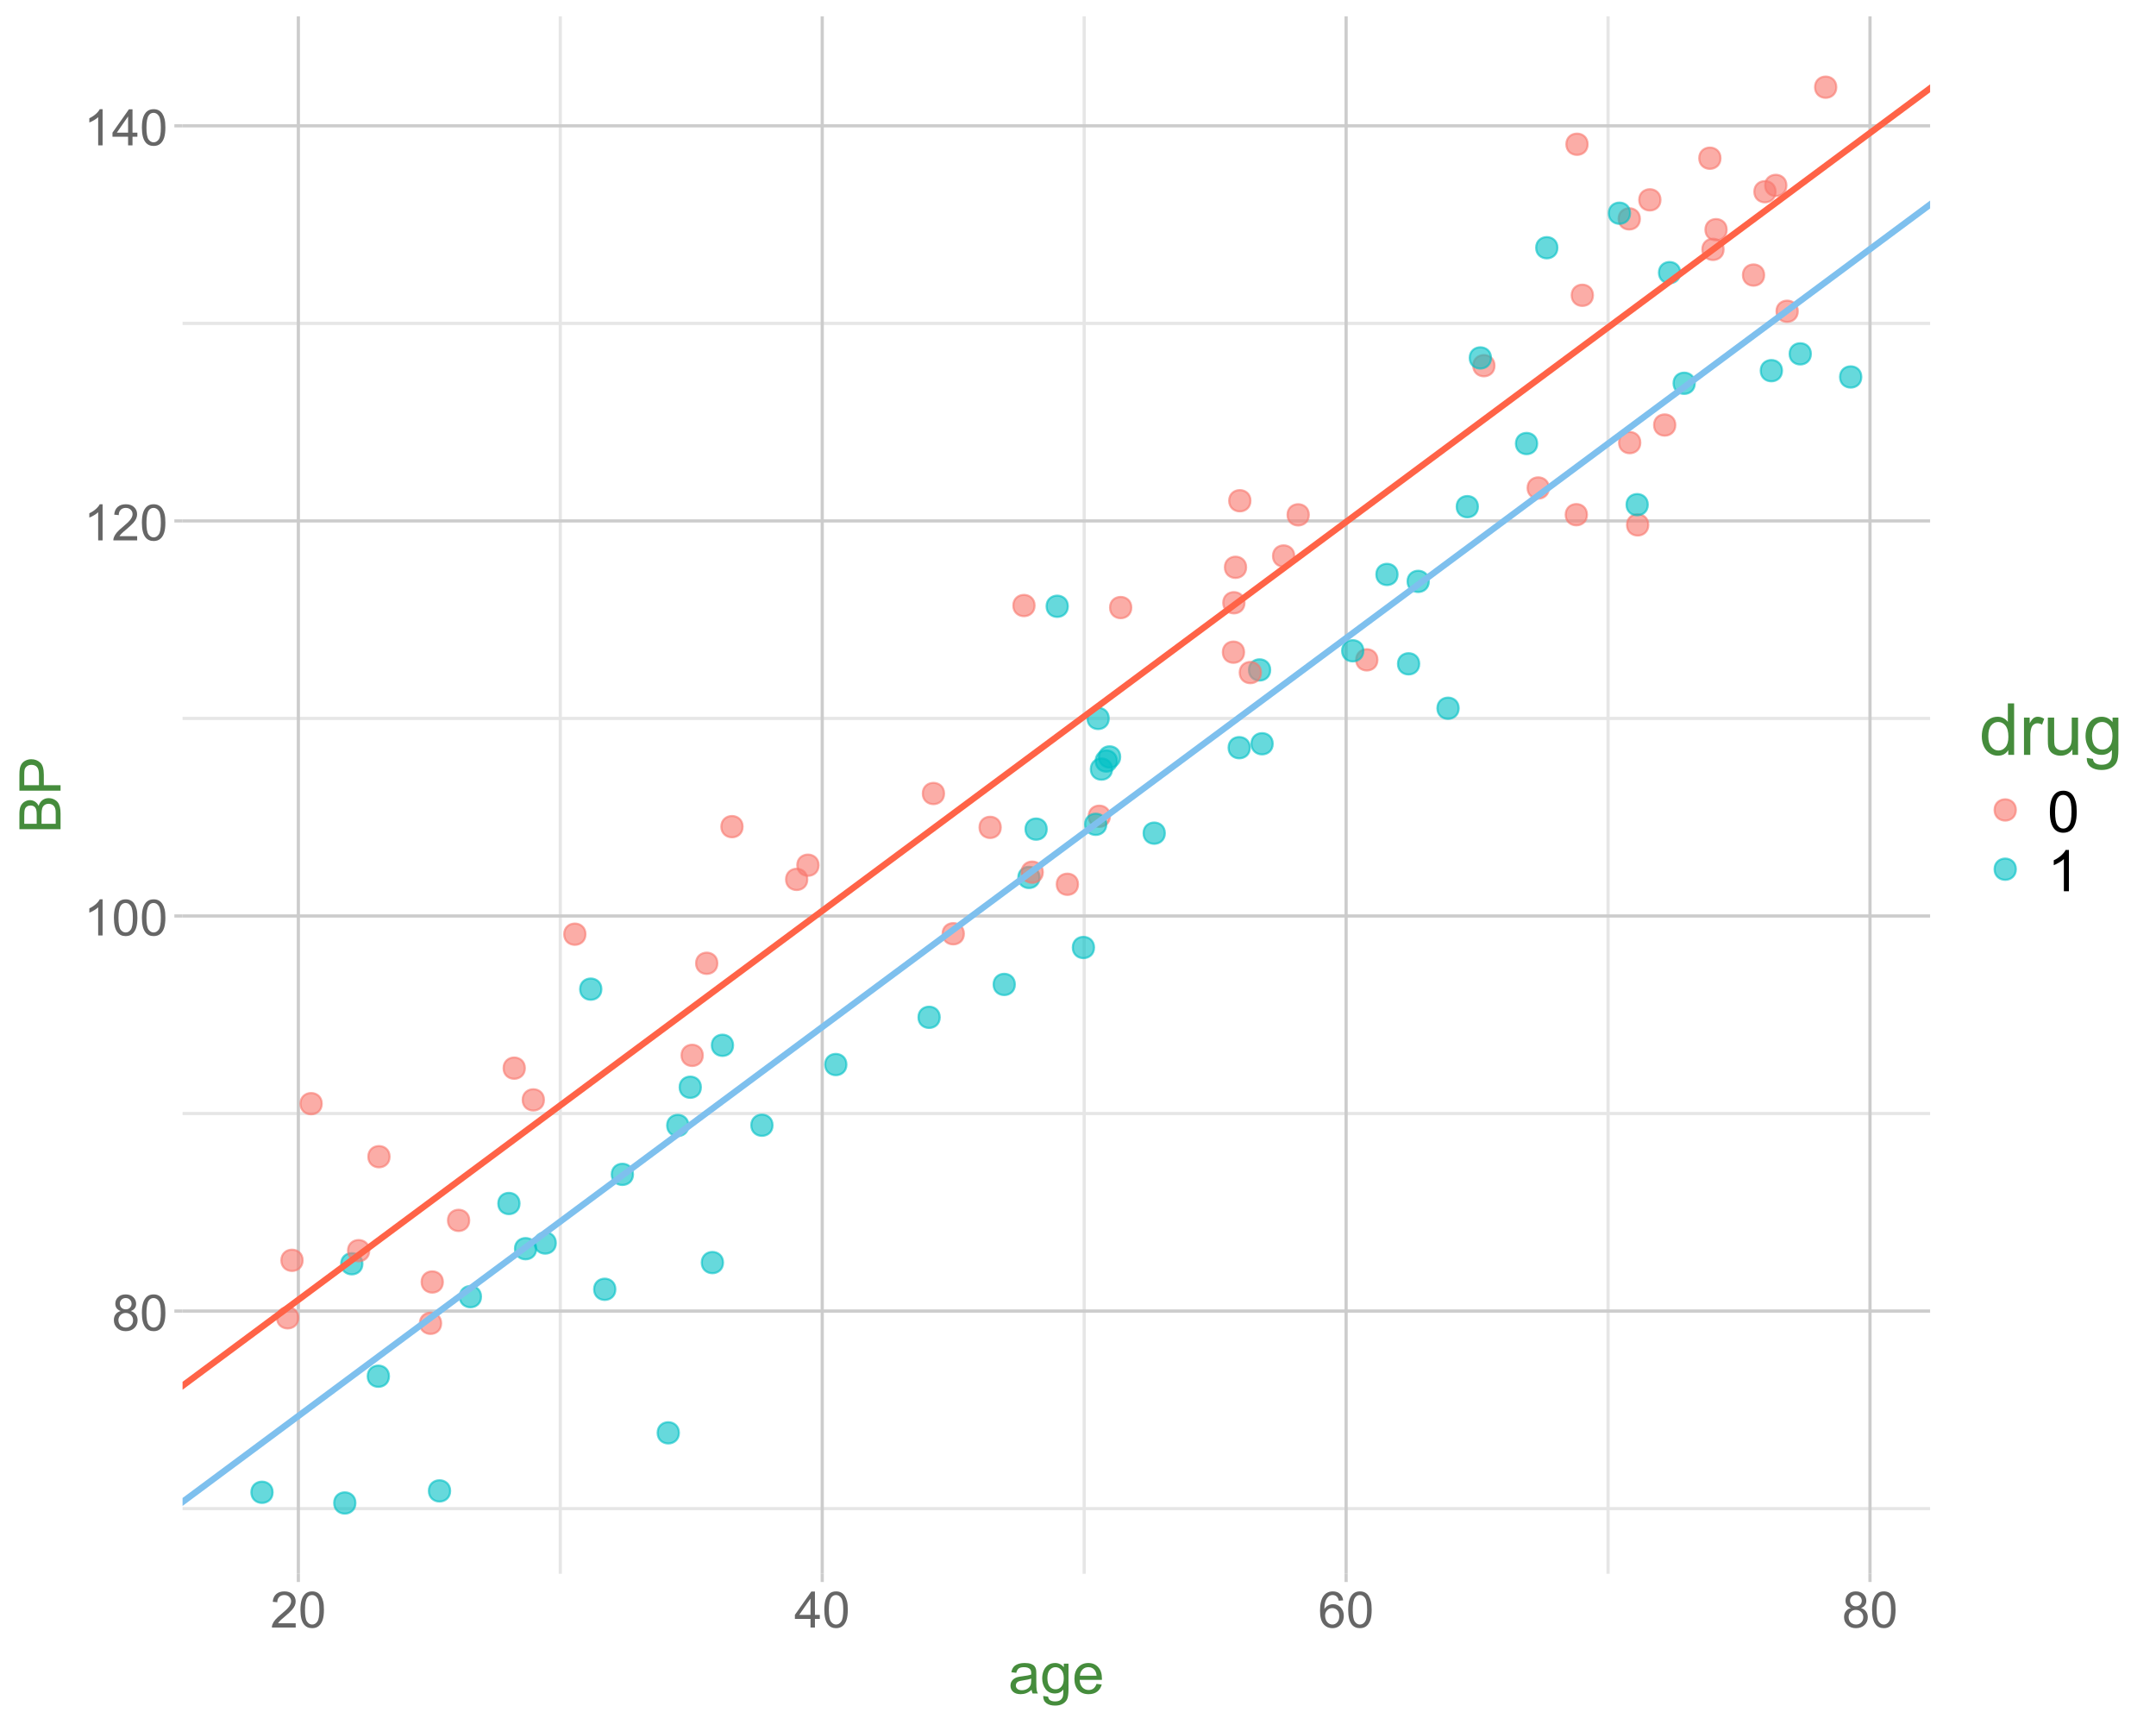 <?xml version="1.0" encoding="UTF-8"?>
<svg xmlns="http://www.w3.org/2000/svg" xmlns:xlink="http://www.w3.org/1999/xlink" width="720" height="576" viewBox="0 0 720 576">
<defs>
<g>
<g id="glyph-0-0">
<path d="M 2.969 -6.52 C 2.355 -6.746 1.902 -7.066 1.609 -7.48 C 1.312 -7.898 1.164 -8.395 1.164 -8.973 C 1.164 -9.848 1.48 -10.586 2.109 -11.18 C 2.738 -11.777 3.574 -12.074 4.617 -12.074 C 5.668 -12.074 6.512 -11.77 7.152 -11.16 C 7.793 -10.551 8.113 -9.809 8.113 -8.934 C 8.113 -8.375 7.965 -7.891 7.676 -7.477 C 7.383 -7.062 6.938 -6.746 6.34 -6.52 C 7.078 -6.281 7.641 -5.891 8.027 -5.355 C 8.414 -4.82 8.605 -4.18 8.605 -3.438 C 8.605 -2.41 8.242 -1.543 7.516 -0.844 C 6.785 -0.145 5.828 0.203 4.645 0.203 C 3.457 0.203 2.5 -0.145 1.773 -0.848 C 1.043 -1.551 0.68 -2.43 0.68 -3.477 C 0.68 -4.262 0.879 -4.914 1.277 -5.441 C 1.672 -5.969 2.238 -6.328 2.969 -6.52 M 2.676 -9.023 C 2.676 -8.453 2.855 -7.988 3.223 -7.629 C 3.59 -7.27 4.066 -7.086 4.652 -7.086 C 5.219 -7.086 5.688 -7.266 6.051 -7.625 C 6.414 -7.984 6.594 -8.422 6.594 -8.941 C 6.594 -9.484 6.406 -9.938 6.035 -10.309 C 5.66 -10.676 5.191 -10.859 4.633 -10.859 C 4.07 -10.859 3.605 -10.68 3.23 -10.32 C 2.859 -9.957 2.676 -9.527 2.676 -9.023 M 2.199 -3.469 C 2.199 -3.047 2.297 -2.641 2.496 -2.246 C 2.699 -1.855 2.992 -1.551 3.387 -1.332 C 3.781 -1.117 4.207 -1.008 4.66 -1.008 C 5.363 -1.008 5.945 -1.234 6.406 -1.691 C 6.867 -2.145 7.094 -2.719 7.094 -3.422 C 7.094 -4.133 6.859 -4.719 6.387 -5.184 C 5.914 -5.648 5.32 -5.883 4.609 -5.883 C 3.914 -5.883 3.34 -5.652 2.883 -5.191 C 2.426 -4.734 2.199 -4.16 2.199 -3.469 Z M 2.199 -3.469 "/>
</g>
<g id="glyph-0-1">
<path d="M 0.695 -5.93 C 0.695 -7.352 0.844 -8.496 1.137 -9.363 C 1.43 -10.23 1.863 -10.898 2.441 -11.371 C 3.016 -11.84 3.742 -12.074 4.617 -12.074 C 5.262 -12.074 5.828 -11.945 6.316 -11.684 C 6.805 -11.426 7.203 -11.051 7.523 -10.562 C 7.84 -10.07 8.09 -9.477 8.27 -8.773 C 8.449 -8.07 8.539 -7.121 8.539 -5.93 C 8.539 -4.52 8.395 -3.383 8.105 -2.516 C 7.816 -1.648 7.383 -0.977 6.805 -0.504 C 6.227 -0.031 5.5 0.203 4.617 0.203 C 3.457 0.203 2.547 -0.211 1.887 -1.043 C 1.094 -2.043 0.695 -3.672 0.695 -5.93 M 2.215 -5.93 C 2.215 -3.957 2.445 -2.645 2.906 -1.988 C 3.371 -1.336 3.941 -1.008 4.617 -1.008 C 5.297 -1.008 5.867 -1.336 6.328 -1.992 C 6.789 -2.648 7.023 -3.961 7.023 -5.93 C 7.023 -7.91 6.789 -9.227 6.328 -9.875 C 5.867 -10.527 5.289 -10.852 4.602 -10.852 C 3.922 -10.852 3.383 -10.566 2.977 -9.992 C 2.469 -9.258 2.215 -7.906 2.215 -5.93 Z M 2.215 -5.93 "/>
</g>
<g id="glyph-0-2">
<path d="M 6.258 0 L 4.781 0 L 4.781 -9.41 C 4.426 -9.07 3.961 -8.73 3.383 -8.391 C 2.809 -8.051 2.289 -7.797 1.828 -7.629 L 1.828 -9.055 C 2.656 -9.445 3.375 -9.914 3.996 -10.469 C 4.613 -11.02 5.051 -11.555 5.309 -12.074 L 6.258 -12.074 Z M 6.258 0 "/>
</g>
<g id="glyph-0-3">
<path d="M 8.457 -1.418 L 8.457 0 L 0.508 0 C 0.496 -0.355 0.555 -0.695 0.68 -1.023 C 0.883 -1.566 1.207 -2.102 1.652 -2.625 C 2.098 -3.148 2.742 -3.758 3.586 -4.445 C 4.891 -5.52 5.773 -6.367 6.234 -6.992 C 6.695 -7.621 6.922 -8.211 6.922 -8.77 C 6.922 -9.355 6.715 -9.848 6.297 -10.25 C 5.879 -10.652 5.332 -10.852 4.66 -10.852 C 3.949 -10.852 3.379 -10.641 2.953 -10.211 C 2.527 -9.785 2.309 -9.195 2.305 -8.441 L 0.789 -8.598 C 0.891 -9.73 1.281 -10.59 1.961 -11.184 C 2.637 -11.777 3.551 -12.074 4.691 -12.074 C 5.848 -12.074 6.758 -11.754 7.434 -11.113 C 8.105 -10.477 8.441 -9.684 8.441 -8.734 C 8.441 -8.254 8.344 -7.781 8.145 -7.316 C 7.949 -6.852 7.621 -6.363 7.164 -5.848 C 6.707 -5.336 5.949 -4.629 4.891 -3.73 C 4.004 -2.988 3.434 -2.484 3.184 -2.219 C 2.93 -1.953 2.723 -1.688 2.559 -1.418 Z M 8.457 -1.418 "/>
</g>
<g id="glyph-0-4">
<path d="M 5.43 0 L 5.43 -2.879 L 0.215 -2.879 L 0.215 -4.234 L 5.699 -12.027 L 6.906 -12.027 L 6.906 -4.234 L 8.531 -4.234 L 8.531 -2.879 L 6.906 -2.879 L 6.906 0 L 5.43 0 M 5.43 -4.234 L 5.43 -9.656 L 1.664 -4.234 Z M 5.43 -4.234 "/>
</g>
<g id="glyph-0-5">
<path d="M 8.359 -9.082 L 6.891 -8.965 C 6.758 -9.547 6.574 -9.965 6.332 -10.23 C 5.934 -10.648 5.441 -10.859 4.855 -10.859 C 4.387 -10.859 3.973 -10.73 3.617 -10.469 C 3.152 -10.129 2.785 -9.633 2.52 -8.98 C 2.25 -8.332 2.109 -7.406 2.102 -6.203 C 2.457 -6.742 2.891 -7.145 3.402 -7.406 C 3.918 -7.668 4.457 -7.801 5.02 -7.801 C 6.004 -7.801 6.844 -7.438 7.535 -6.715 C 8.227 -5.988 8.57 -5.055 8.57 -3.906 C 8.57 -3.148 8.41 -2.449 8.086 -1.801 C 7.758 -1.152 7.312 -0.656 6.742 -0.312 C 6.176 0.031 5.527 0.203 4.809 0.203 C 3.578 0.203 2.574 -0.246 1.797 -1.152 C 1.02 -2.059 0.633 -3.551 0.633 -5.629 C 0.633 -7.953 1.062 -9.641 1.918 -10.695 C 2.668 -11.617 3.676 -12.074 4.945 -12.074 C 5.891 -12.074 6.668 -11.809 7.273 -11.277 C 7.875 -10.75 8.238 -10.016 8.359 -9.082 M 2.328 -3.895 C 2.328 -3.387 2.438 -2.902 2.652 -2.438 C 2.871 -1.973 3.172 -1.617 3.559 -1.375 C 3.949 -1.129 4.355 -1.008 4.781 -1.008 C 5.406 -1.008 5.941 -1.262 6.391 -1.762 C 6.84 -2.266 7.062 -2.949 7.062 -3.812 C 7.062 -4.645 6.84 -5.301 6.398 -5.777 C 5.957 -6.258 5.398 -6.496 4.727 -6.496 C 4.059 -6.496 3.492 -6.258 3.027 -5.777 C 2.562 -5.301 2.328 -4.672 2.328 -3.895 Z M 2.328 -3.895 "/>
</g>
<g id="glyph-1-0">
<path d="M 7.762 -1.227 C 7.137 -0.695 6.535 -0.32 5.957 -0.102 C 5.379 0.117 4.758 0.227 4.098 0.227 C 3.004 0.227 2.164 -0.043 1.574 -0.578 C 0.988 -1.109 0.695 -1.793 0.695 -2.625 C 0.695 -3.113 0.805 -3.559 1.027 -3.961 C 1.25 -4.363 1.539 -4.688 1.898 -4.93 C 2.258 -5.176 2.664 -5.359 3.113 -5.484 C 3.445 -5.57 3.945 -5.656 4.613 -5.738 C 5.977 -5.898 6.977 -6.094 7.621 -6.32 C 7.629 -6.551 7.633 -6.695 7.633 -6.758 C 7.633 -7.445 7.473 -7.93 7.152 -8.211 C 6.723 -8.594 6.082 -8.785 5.23 -8.785 C 4.438 -8.785 3.852 -8.645 3.473 -8.367 C 3.094 -8.09 2.816 -7.598 2.633 -6.891 L 0.984 -7.117 C 1.133 -7.82 1.383 -8.391 1.727 -8.828 C 2.07 -9.262 2.566 -9.594 3.215 -9.828 C 3.867 -10.062 4.617 -10.18 5.477 -10.18 C 6.324 -10.18 7.016 -10.082 7.547 -9.883 C 8.078 -9.68 8.469 -9.43 8.719 -9.125 C 8.969 -8.824 9.145 -8.441 9.242 -7.977 C 9.301 -7.691 9.328 -7.172 9.328 -6.422 L 9.328 -4.172 C 9.328 -2.602 9.363 -1.609 9.438 -1.195 C 9.508 -0.781 9.648 -0.383 9.863 0 L 8.102 0 C 7.926 -0.352 7.812 -0.758 7.762 -1.227 M 7.621 -4.996 C 7.008 -4.746 6.09 -4.535 4.867 -4.359 C 4.172 -4.258 3.68 -4.148 3.395 -4.023 C 3.105 -3.898 2.883 -3.715 2.727 -3.473 C 2.57 -3.234 2.492 -2.965 2.492 -2.672 C 2.492 -2.223 2.664 -1.848 3.004 -1.547 C 3.344 -1.246 3.844 -1.098 4.5 -1.098 C 5.148 -1.098 5.727 -1.238 6.234 -1.523 C 6.742 -1.809 7.113 -2.195 7.352 -2.691 C 7.531 -3.07 7.621 -3.633 7.621 -4.379 Z M 7.621 -4.996 "/>
</g>
<g id="glyph-1-1">
<path d="M 0.957 0.824 L 2.598 1.07 C 2.664 1.574 2.855 1.945 3.168 2.176 C 3.586 2.488 4.16 2.645 4.883 2.645 C 5.664 2.645 6.27 2.488 6.695 2.176 C 7.117 1.863 7.406 1.426 7.555 0.863 C 7.645 0.52 7.684 -0.203 7.68 -1.305 C 6.941 -0.434 6.023 0 4.922 0 C 3.555 0 2.492 -0.492 1.742 -1.48 C 0.992 -2.469 0.617 -3.652 0.617 -5.035 C 0.617 -5.984 0.789 -6.859 1.133 -7.664 C 1.477 -8.469 1.977 -9.086 2.629 -9.523 C 3.281 -9.961 4.051 -10.18 4.93 -10.18 C 6.105 -10.18 7.074 -9.707 7.836 -8.758 L 7.836 -9.957 L 9.395 -9.957 L 9.395 -1.352 C 9.395 0.199 9.234 1.297 8.922 1.945 C 8.605 2.594 8.105 3.102 7.422 3.477 C 6.734 3.852 5.895 4.039 4.895 4.039 C 3.707 4.039 2.746 3.773 2.016 3.238 C 1.285 2.703 0.93 1.898 0.957 0.824 M 2.352 -5.156 C 2.352 -3.852 2.613 -2.898 3.133 -2.297 C 3.648 -1.695 4.301 -1.398 5.082 -1.398 C 5.855 -1.398 6.508 -1.695 7.031 -2.293 C 7.555 -2.891 7.82 -3.824 7.82 -5.102 C 7.82 -6.32 7.547 -7.238 7.008 -7.855 C 6.469 -8.477 5.816 -8.785 5.055 -8.785 C 4.305 -8.785 3.664 -8.48 3.141 -7.871 C 2.617 -7.262 2.352 -6.355 2.352 -5.156 Z M 2.352 -5.156 "/>
</g>
<g id="glyph-1-2">
<path d="M 8.082 -3.207 L 9.824 -2.992 C 9.551 -1.973 9.039 -1.18 8.297 -0.617 C 7.555 -0.055 6.602 0.227 5.445 0.227 C 3.992 0.227 2.836 -0.223 1.984 -1.121 C 1.129 -2.016 0.703 -3.273 0.703 -4.895 C 0.703 -6.57 1.133 -7.867 1.996 -8.793 C 2.859 -9.719 3.977 -10.18 5.352 -10.18 C 6.684 -10.18 7.773 -9.727 8.617 -8.82 C 9.461 -7.914 9.883 -6.641 9.883 -4.996 C 9.883 -4.898 9.879 -4.746 9.871 -4.547 L 2.445 -4.547 C 2.508 -3.453 2.82 -2.617 3.375 -2.035 C 3.93 -1.453 4.625 -1.164 5.457 -1.164 C 6.074 -1.164 6.602 -1.324 7.039 -1.648 C 7.477 -1.977 7.824 -2.492 8.082 -3.207 M 2.539 -5.934 L 8.102 -5.934 C 8.023 -6.773 7.812 -7.398 7.461 -7.82 C 6.926 -8.469 6.227 -8.793 5.371 -8.793 C 4.598 -8.793 3.945 -8.535 3.418 -8.016 C 2.891 -7.496 2.598 -6.805 2.539 -5.934 Z M 2.539 -5.934 "/>
</g>
<g id="glyph-1-3">
<path d="M 0.797 -6.777 C 0.797 -8.402 0.965 -9.711 1.297 -10.703 C 1.633 -11.691 2.129 -12.457 2.789 -12.992 C 3.449 -13.531 4.277 -13.801 5.277 -13.801 C 6.016 -13.801 6.664 -13.652 7.219 -13.355 C 7.773 -13.059 8.234 -12.629 8.598 -12.07 C 8.961 -11.512 9.242 -10.828 9.449 -10.027 C 9.656 -9.223 9.758 -8.141 9.758 -6.777 C 9.758 -5.164 9.594 -3.863 9.262 -2.875 C 8.93 -1.883 8.438 -1.117 7.777 -0.578 C 7.117 -0.035 6.285 0.234 5.277 0.234 C 3.953 0.234 2.914 -0.242 2.156 -1.191 C 1.25 -2.336 0.797 -4.195 0.797 -6.777 M 2.531 -6.777 C 2.531 -4.523 2.797 -3.02 3.324 -2.273 C 3.852 -1.527 4.504 -1.152 5.277 -1.152 C 6.055 -1.152 6.703 -1.527 7.234 -2.277 C 7.762 -3.027 8.023 -4.527 8.023 -6.777 C 8.023 -9.039 7.762 -10.543 7.234 -11.289 C 6.703 -12.031 6.047 -12.402 5.258 -12.402 C 4.484 -12.402 3.867 -12.074 3.402 -11.418 C 2.82 -10.582 2.531 -9.035 2.531 -6.777 Z M 2.531 -6.777 "/>
</g>
<g id="glyph-1-4">
<path d="M 7.152 0 L 5.465 0 L 5.465 -10.754 C 5.059 -10.367 4.527 -9.977 3.867 -9.59 C 3.207 -9.203 2.617 -8.914 2.09 -8.719 L 2.09 -10.352 C 3.035 -10.793 3.859 -11.332 4.566 -11.961 C 5.273 -12.594 5.773 -13.207 6.066 -13.801 L 7.152 -13.801 Z M 7.152 0 "/>
</g>
<g id="glyph-2-0">
<path d="M 0 -1.406 L -13.742 -1.406 L -13.742 -6.562 C -13.742 -7.613 -13.605 -8.453 -13.328 -9.09 C -13.047 -9.723 -12.621 -10.219 -12.043 -10.578 C -11.465 -10.938 -10.859 -11.117 -10.227 -11.117 C -9.641 -11.117 -9.086 -10.961 -8.57 -10.641 C -8.051 -10.32 -7.633 -9.84 -7.312 -9.195 C -7.07 -10.027 -6.652 -10.668 -6.066 -11.113 C -5.477 -11.562 -4.785 -11.785 -3.984 -11.785 C -3.34 -11.785 -2.742 -11.648 -2.188 -11.375 C -1.637 -11.105 -1.211 -10.77 -0.91 -10.367 C -0.609 -9.969 -0.383 -9.469 -0.23 -8.863 C -0.078 -8.262 0 -7.523 0 -6.648 L 0 -1.406 M -7.969 -3.227 L -7.969 -6.195 C -7.969 -7.004 -8.023 -7.582 -8.129 -7.93 C -8.266 -8.395 -8.492 -8.742 -8.812 -8.977 C -9.133 -9.211 -9.531 -9.328 -10.012 -9.328 C -10.469 -9.328 -10.871 -9.219 -11.219 -9 C -11.562 -8.781 -11.801 -8.469 -11.93 -8.062 C -12.059 -7.656 -12.121 -6.961 -12.121 -5.973 L -12.121 -3.227 L -7.969 -3.227 M -1.621 -3.227 L -1.621 -6.648 C -1.621 -7.234 -1.645 -7.648 -1.688 -7.883 C -1.762 -8.305 -1.887 -8.652 -2.062 -8.934 C -2.238 -9.215 -2.492 -9.445 -2.828 -9.629 C -3.16 -9.809 -3.547 -9.898 -3.984 -9.898 C -4.496 -9.898 -4.941 -9.77 -5.32 -9.508 C -5.699 -9.242 -5.965 -8.879 -6.117 -8.414 C -6.27 -7.949 -6.348 -7.277 -6.348 -6.402 L -6.348 -3.227 Z M -1.621 -3.227 "/>
</g>
<g id="glyph-2-1">
<path d="M 0 -1.48 L -13.742 -1.48 L -13.742 -6.664 C -13.742 -7.578 -13.699 -8.273 -13.613 -8.758 C -13.5 -9.43 -13.285 -9.996 -12.969 -10.453 C -12.656 -10.91 -12.211 -11.277 -11.645 -11.555 C -11.074 -11.832 -10.449 -11.973 -9.77 -11.973 C -8.602 -11.973 -7.609 -11.602 -6.801 -10.855 C -5.992 -10.113 -5.586 -8.77 -5.586 -6.824 L -5.586 -3.301 L 0 -3.301 L 0 -1.48 M -7.211 -3.301 L -7.211 -6.852 C -7.211 -8.027 -7.43 -8.863 -7.867 -9.355 C -8.305 -9.852 -8.918 -10.098 -9.711 -10.098 C -10.289 -10.098 -10.781 -9.953 -11.188 -9.66 C -11.598 -9.371 -11.867 -8.988 -12 -8.512 C -12.082 -8.207 -12.121 -7.641 -12.121 -6.816 L -12.121 -3.301 Z M -7.211 -3.301 "/>
</g>
<g id="glyph-3-0">
<path d="M 9.656 0 L 9.656 -1.57 C 8.867 -0.336 7.707 0.281 6.176 0.281 C 5.184 0.281 4.273 0.008 3.438 -0.539 C 2.609 -1.086 1.961 -1.848 1.508 -2.828 C 1.047 -3.809 0.82 -4.938 0.82 -6.211 C 0.82 -7.453 1.027 -8.578 1.441 -9.594 C 1.855 -10.602 2.477 -11.379 3.305 -11.918 C 4.133 -12.457 5.059 -12.727 6.082 -12.727 C 6.832 -12.727 7.5 -12.57 8.086 -12.25 C 8.672 -11.934 9.148 -11.523 9.516 -11.016 L 9.516 -17.18 L 11.613 -17.18 L 11.613 0 L 9.656 0 M 2.988 -6.211 C 2.988 -4.617 3.324 -3.426 3.996 -2.637 C 4.668 -1.848 5.461 -1.453 6.375 -1.453 C 7.297 -1.453 8.078 -1.828 8.727 -2.586 C 9.367 -3.336 9.691 -4.488 9.691 -6.035 C 9.691 -7.738 9.363 -8.988 8.707 -9.785 C 8.051 -10.582 7.242 -10.98 6.281 -10.98 C 5.344 -10.98 4.559 -10.598 3.93 -9.832 C 3.301 -9.066 2.988 -7.859 2.988 -6.211 Z M 2.988 -6.211 "/>
</g>
<g id="glyph-3-1">
<path d="M 1.559 0 L 1.559 -12.445 L 3.457 -12.445 L 3.457 -10.559 C 3.941 -11.441 4.391 -12.023 4.797 -12.305 C 5.207 -12.586 5.66 -12.727 6.152 -12.727 C 6.863 -12.727 7.586 -12.5 8.32 -12.047 L 7.594 -10.09 C 7.078 -10.395 6.562 -10.547 6.047 -10.547 C 5.586 -10.547 5.172 -10.406 4.805 -10.133 C 4.438 -9.852 4.176 -9.469 4.02 -8.977 C 3.785 -8.227 3.668 -7.406 3.668 -6.516 L 3.668 0 Z M 1.559 0 "/>
</g>
<g id="glyph-3-2">
<path d="M 9.738 0 L 9.738 -1.828 C 8.77 -0.422 7.453 0.281 5.789 0.281 C 5.055 0.281 4.367 0.141 3.734 -0.141 C 3.094 -0.422 2.621 -0.773 2.312 -1.203 C 2.004 -1.625 1.789 -2.148 1.664 -2.766 C 1.578 -3.18 1.535 -3.836 1.535 -4.734 L 1.535 -12.445 L 3.645 -12.445 L 3.645 -5.543 C 3.645 -4.441 3.688 -3.699 3.773 -3.316 C 3.906 -2.762 4.188 -2.328 4.617 -2.008 C 5.047 -1.695 5.578 -1.535 6.211 -1.535 C 6.844 -1.535 7.438 -1.695 7.992 -2.023 C 8.547 -2.344 8.938 -2.785 9.172 -3.344 C 9.398 -3.902 9.516 -4.715 9.516 -5.777 L 9.516 -12.445 L 11.625 -12.445 L 11.625 0 Z M 9.738 0 "/>
</g>
<g id="glyph-3-3">
<path d="M 1.195 1.031 L 3.246 1.336 C 3.332 1.969 3.57 2.43 3.961 2.719 C 4.484 3.109 5.199 3.305 6.105 3.305 C 7.082 3.305 7.836 3.109 8.367 2.719 C 8.898 2.328 9.258 1.781 9.445 1.078 C 9.555 0.648 9.605 -0.254 9.598 -1.629 C 8.676 -0.543 7.527 0 6.152 0 C 4.441 0 3.117 -0.617 2.18 -1.852 C 1.242 -3.086 0.773 -4.566 0.773 -6.293 C 0.773 -7.48 0.988 -8.574 1.418 -9.578 C 1.848 -10.582 2.469 -11.359 3.289 -11.906 C 4.102 -12.453 5.062 -12.727 6.164 -12.727 C 7.633 -12.727 8.844 -12.133 9.797 -10.945 L 9.797 -12.445 L 11.742 -12.445 L 11.742 -1.688 C 11.742 0.25 11.543 1.625 11.148 2.43 C 10.754 3.242 10.133 3.879 9.273 4.348 C 8.422 4.816 7.367 5.051 6.117 5.051 C 4.633 5.051 3.434 4.719 2.52 4.047 C 1.605 3.383 1.164 2.375 1.195 1.031 M 2.941 -6.445 C 2.941 -4.812 3.266 -3.621 3.914 -2.871 C 4.562 -2.121 5.375 -1.746 6.352 -1.746 C 7.32 -1.746 8.133 -2.117 8.789 -2.867 C 9.445 -3.609 9.773 -4.781 9.773 -6.375 C 9.773 -7.898 9.434 -9.047 8.758 -9.82 C 8.082 -10.594 7.27 -10.98 6.316 -10.98 C 5.379 -10.98 4.582 -10.602 3.926 -9.836 C 3.27 -9.078 2.941 -7.945 2.941 -6.445 Z M 2.941 -6.445 "/>
</g>
</g>
<clipPath id="clip-0">
<path clip-rule="nonzero" d="M 60.965 5.48 L 644.566 5.48 L 644.566 525.504 L 60.965 525.504 Z M 60.965 5.48 "/>
</clipPath>
<clipPath id="clip-1">
<path clip-rule="nonzero" d="M 60.965 503 L 644.566 503 L 644.566 505 L 60.965 505 Z M 60.965 503 "/>
</clipPath>
<clipPath id="clip-2">
<path clip-rule="nonzero" d="M 60.965 371 L 644.566 371 L 644.566 373 L 60.965 373 Z M 60.965 371 "/>
</clipPath>
<clipPath id="clip-3">
<path clip-rule="nonzero" d="M 60.965 239 L 644.566 239 L 644.566 241 L 60.965 241 Z M 60.965 239 "/>
</clipPath>
<clipPath id="clip-4">
<path clip-rule="nonzero" d="M 60.965 107 L 644.566 107 L 644.566 109 L 60.965 109 Z M 60.965 107 "/>
</clipPath>
<clipPath id="clip-5">
<path clip-rule="nonzero" d="M 186 5.48 L 188 5.48 L 188 525.504 L 186 525.504 Z M 186 5.48 "/>
</clipPath>
<clipPath id="clip-6">
<path clip-rule="nonzero" d="M 361 5.48 L 363 5.48 L 363 525.504 L 361 525.504 Z M 361 5.48 "/>
</clipPath>
<clipPath id="clip-7">
<path clip-rule="nonzero" d="M 536 5.48 L 538 5.48 L 538 525.504 L 536 525.504 Z M 536 5.48 "/>
</clipPath>
<clipPath id="clip-8">
<path clip-rule="nonzero" d="M 60.965 437 L 644.566 437 L 644.566 439 L 60.965 439 Z M 60.965 437 "/>
</clipPath>
<clipPath id="clip-9">
<path clip-rule="nonzero" d="M 60.965 305 L 644.566 305 L 644.566 307 L 60.965 307 Z M 60.965 305 "/>
</clipPath>
<clipPath id="clip-10">
<path clip-rule="nonzero" d="M 60.965 173 L 644.566 173 L 644.566 175 L 60.965 175 Z M 60.965 173 "/>
</clipPath>
<clipPath id="clip-11">
<path clip-rule="nonzero" d="M 60.965 41 L 644.566 41 L 644.566 43 L 60.965 43 Z M 60.965 41 "/>
</clipPath>
<clipPath id="clip-12">
<path clip-rule="nonzero" d="M 99 5.48 L 101 5.48 L 101 525.504 L 99 525.504 Z M 99 5.48 "/>
</clipPath>
<clipPath id="clip-13">
<path clip-rule="nonzero" d="M 274 5.48 L 276 5.48 L 276 525.504 L 274 525.504 Z M 274 5.48 "/>
</clipPath>
<clipPath id="clip-14">
<path clip-rule="nonzero" d="M 449 5.48 L 451 5.48 L 451 525.504 L 449 525.504 Z M 449 5.48 "/>
</clipPath>
<clipPath id="clip-15">
<path clip-rule="nonzero" d="M 623 5.48 L 626 5.48 L 626 525.504 L 623 525.504 Z M 623 5.48 "/>
</clipPath>
<clipPath id="clip-16">
<path clip-rule="nonzero" d="M 60.965 5.48 L 644.566 5.48 L 644.566 525.504 L 60.965 525.504 Z M 60.965 5.48 "/>
</clipPath>
</defs>
<rect x="-72" y="-57.6" width="864" height="691.2" fill="rgb(100%, 100%, 100%)" fill-opacity="1"/>
<path fill="none" stroke-width="1.067" stroke-linecap="round" stroke-linejoin="round" stroke="rgb(100%, 100%, 100%)" stroke-opacity="1" stroke-miterlimit="10" d="M 0 576 L 720 576 L 720 0 L 0 0 Z M 0 576 "/>
<g clip-path="url(#clip-0)">
<path fill-rule="nonzero" fill="rgb(100%, 100%, 100%)" fill-opacity="1" stroke-width="1.067" stroke-linecap="round" stroke-linejoin="round" stroke="rgb(100%, 100%, 100%)" stroke-opacity="1" stroke-miterlimit="10" d="M 60.965 525.504 L 644.566 525.504 L 644.566 5.48 L 60.965 5.48 Z M 60.965 525.504 "/>
</g>
<g clip-path="url(#clip-1)">
<path fill="none" stroke-width="1.067" stroke-linecap="butt" stroke-linejoin="round" stroke="rgb(90.196%, 90.196%, 90.196%)" stroke-opacity="1" stroke-miterlimit="10" d="M 60.965 503.738 L 644.566 503.738 "/>
</g>
<g clip-path="url(#clip-2)">
<path fill="none" stroke-width="1.067" stroke-linecap="butt" stroke-linejoin="round" stroke="rgb(90.196%, 90.196%, 90.196%)" stroke-opacity="1" stroke-miterlimit="10" d="M 60.965 371.82 L 644.566 371.82 "/>
</g>
<g clip-path="url(#clip-3)">
<path fill="none" stroke-width="1.067" stroke-linecap="butt" stroke-linejoin="round" stroke="rgb(90.196%, 90.196%, 90.196%)" stroke-opacity="1" stroke-miterlimit="10" d="M 60.965 239.898 L 644.566 239.898 "/>
</g>
<g clip-path="url(#clip-4)">
<path fill="none" stroke-width="1.067" stroke-linecap="butt" stroke-linejoin="round" stroke="rgb(90.196%, 90.196%, 90.196%)" stroke-opacity="1" stroke-miterlimit="10" d="M 60.965 107.977 L 644.566 107.977 "/>
</g>
<g clip-path="url(#clip-5)">
<path fill="none" stroke-width="1.067" stroke-linecap="butt" stroke-linejoin="round" stroke="rgb(90.196%, 90.196%, 90.196%)" stroke-opacity="1" stroke-miterlimit="10" d="M 187.109 525.504 L 187.109 5.48 "/>
</g>
<g clip-path="url(#clip-6)">
<path fill="none" stroke-width="1.067" stroke-linecap="butt" stroke-linejoin="round" stroke="rgb(90.196%, 90.196%, 90.196%)" stroke-opacity="1" stroke-miterlimit="10" d="M 362.062 525.504 L 362.062 5.48 "/>
</g>
<g clip-path="url(#clip-7)">
<path fill="none" stroke-width="1.067" stroke-linecap="butt" stroke-linejoin="round" stroke="rgb(90.196%, 90.196%, 90.196%)" stroke-opacity="1" stroke-miterlimit="10" d="M 537.012 525.504 L 537.012 5.48 "/>
</g>
<g clip-path="url(#clip-8)">
<path fill="none" stroke-width="1.067" stroke-linecap="butt" stroke-linejoin="round" stroke="rgb(80%, 80%, 80%)" stroke-opacity="1" stroke-miterlimit="10" d="M 60.965 437.777 L 644.566 437.777 "/>
</g>
<g clip-path="url(#clip-9)">
<path fill="none" stroke-width="1.067" stroke-linecap="butt" stroke-linejoin="round" stroke="rgb(80%, 80%, 80%)" stroke-opacity="1" stroke-miterlimit="10" d="M 60.965 305.859 L 644.566 305.859 "/>
</g>
<g clip-path="url(#clip-10)">
<path fill="none" stroke-width="1.067" stroke-linecap="butt" stroke-linejoin="round" stroke="rgb(80%, 80%, 80%)" stroke-opacity="1" stroke-miterlimit="10" d="M 60.965 173.938 L 644.566 173.938 "/>
</g>
<g clip-path="url(#clip-11)">
<path fill="none" stroke-width="1.067" stroke-linecap="butt" stroke-linejoin="round" stroke="rgb(80%, 80%, 80%)" stroke-opacity="1" stroke-miterlimit="10" d="M 60.965 42.02 L 644.566 42.02 "/>
</g>
<g clip-path="url(#clip-12)">
<path fill="none" stroke-width="1.067" stroke-linecap="butt" stroke-linejoin="round" stroke="rgb(80%, 80%, 80%)" stroke-opacity="1" stroke-miterlimit="10" d="M 99.637 525.504 L 99.637 5.48 "/>
</g>
<g clip-path="url(#clip-13)">
<path fill="none" stroke-width="1.067" stroke-linecap="butt" stroke-linejoin="round" stroke="rgb(80%, 80%, 80%)" stroke-opacity="1" stroke-miterlimit="10" d="M 274.586 525.504 L 274.586 5.48 "/>
</g>
<g clip-path="url(#clip-14)">
<path fill="none" stroke-width="1.067" stroke-linecap="butt" stroke-linejoin="round" stroke="rgb(80%, 80%, 80%)" stroke-opacity="1" stroke-miterlimit="10" d="M 449.535 525.504 L 449.535 5.48 "/>
</g>
<g clip-path="url(#clip-15)">
<path fill="none" stroke-width="1.067" stroke-linecap="butt" stroke-linejoin="round" stroke="rgb(80%, 80%, 80%)" stroke-opacity="1" stroke-miterlimit="10" d="M 624.488 525.504 L 624.488 5.48 "/>
</g>
<path fill-rule="nonzero" fill="rgb(0%, 74.902%, 76.863%)" fill-opacity="0.6" stroke-width="0.709" stroke-linecap="round" stroke-linejoin="round" stroke="rgb(0%, 74.902%, 76.863%)" stroke-opacity="0.6" stroke-miterlimit="10" d="M 513.344 148.102 C 513.344 152.844 506.234 152.844 506.234 148.102 C 506.234 143.363 513.344 143.363 513.344 148.102 "/>
<path fill-rule="nonzero" fill="rgb(97.255%, 46.275%, 42.745%)" fill-opacity="0.6" stroke-width="0.709" stroke-linecap="round" stroke-linejoin="round" stroke="rgb(97.255%, 46.275%, 42.745%)" stroke-opacity="0.6" stroke-miterlimit="10" d="M 273.367 288.902 C 273.367 293.645 266.254 293.645 266.254 288.902 C 266.254 284.164 273.367 284.164 273.367 288.902 "/>
<path fill-rule="nonzero" fill="rgb(97.255%, 46.275%, 42.745%)" fill-opacity="0.6" stroke-width="0.709" stroke-linecap="round" stroke-linejoin="round" stroke="rgb(97.255%, 46.275%, 42.745%)" stroke-opacity="0.6" stroke-miterlimit="10" d="M 417.598 167.203 C 417.598 171.945 410.484 171.945 410.484 167.203 C 410.484 162.465 417.598 162.465 417.598 167.203 "/>
<path fill-rule="nonzero" fill="rgb(0%, 74.902%, 76.863%)" fill-opacity="0.6" stroke-width="0.709" stroke-linecap="round" stroke-linejoin="round" stroke="rgb(0%, 74.902%, 76.863%)" stroke-opacity="0.6" stroke-miterlimit="10" d="M 473.953 221.66 C 473.953 226.398 466.844 226.398 466.844 221.66 C 466.844 216.918 473.953 216.918 473.953 221.66 "/>
<path fill-rule="nonzero" fill="rgb(0%, 74.902%, 76.863%)" fill-opacity="0.6" stroke-width="0.709" stroke-linecap="round" stroke-linejoin="round" stroke="rgb(0%, 74.902%, 76.863%)" stroke-opacity="0.6" stroke-miterlimit="10" d="M 121.039 421.988 C 121.039 426.727 113.93 426.727 113.93 421.988 C 113.93 417.246 121.039 417.246 121.039 421.988 "/>
<path fill-rule="nonzero" fill="rgb(97.255%, 46.275%, 42.745%)" fill-opacity="0.6" stroke-width="0.709" stroke-linecap="round" stroke-linejoin="round" stroke="rgb(97.255%, 46.275%, 42.745%)" stroke-opacity="0.6" stroke-miterlimit="10" d="M 156.703 407.5 C 156.703 412.242 149.59 412.242 149.59 407.5 C 149.59 402.762 156.703 402.762 156.703 407.5 "/>
<path fill-rule="nonzero" fill="rgb(0%, 74.902%, 76.863%)" fill-opacity="0.6" stroke-width="0.709" stroke-linecap="round" stroke-linejoin="round" stroke="rgb(0%, 74.902%, 76.863%)" stroke-opacity="0.6" stroke-miterlimit="10" d="M 373.004 254.117 C 373.004 258.855 365.895 258.855 365.895 254.117 C 365.895 249.375 373.004 249.375 373.004 254.117 "/>
<path fill-rule="nonzero" fill="rgb(0%, 74.902%, 76.863%)" fill-opacity="0.6" stroke-width="0.709" stroke-linecap="round" stroke-linejoin="round" stroke="rgb(0%, 74.902%, 76.863%)" stroke-opacity="0.6" stroke-miterlimit="10" d="M 244.82 349.039 C 244.82 353.781 237.711 353.781 237.711 349.039 C 237.711 344.301 244.82 344.301 244.82 349.039 "/>
<path fill-rule="nonzero" fill="rgb(0%, 74.902%, 76.863%)" fill-opacity="0.6" stroke-width="0.709" stroke-linecap="round" stroke-linejoin="round" stroke="rgb(0%, 74.902%, 76.863%)" stroke-opacity="0.6" stroke-miterlimit="10" d="M 621.594 125.875 C 621.594 130.617 614.484 130.617 614.484 125.875 C 614.484 121.137 621.594 121.137 621.594 125.875 "/>
<path fill-rule="nonzero" fill="rgb(97.255%, 46.275%, 42.745%)" fill-opacity="0.6" stroke-width="0.709" stroke-linecap="round" stroke-linejoin="round" stroke="rgb(97.255%, 46.275%, 42.745%)" stroke-opacity="0.6" stroke-miterlimit="10" d="M 460 220.332 C 460 225.074 452.891 225.074 452.891 220.332 C 452.891 215.594 460 215.594 460 220.332 "/>
<path fill-rule="nonzero" fill="rgb(0%, 74.902%, 76.863%)" fill-opacity="0.6" stroke-width="0.709" stroke-linecap="round" stroke-linejoin="round" stroke="rgb(0%, 74.902%, 76.863%)" stroke-opacity="0.6" stroke-miterlimit="10" d="M 370.273 239.898 C 370.273 244.637 363.164 244.637 363.164 239.898 C 363.164 235.156 370.273 235.156 370.273 239.898 "/>
<path fill-rule="nonzero" fill="rgb(97.255%, 46.275%, 42.745%)" fill-opacity="0.6" stroke-width="0.709" stroke-linecap="round" stroke-linejoin="round" stroke="rgb(97.255%, 46.275%, 42.745%)" stroke-opacity="0.6" stroke-miterlimit="10" d="M 613.242 29.117 C 613.242 33.855 606.133 33.855 606.133 29.117 C 606.133 24.375 613.242 24.375 613.242 29.117 "/>
<path fill-rule="nonzero" fill="rgb(97.255%, 46.275%, 42.745%)" fill-opacity="0.6" stroke-width="0.709" stroke-linecap="round" stroke-linejoin="round" stroke="rgb(97.255%, 46.275%, 42.745%)" stroke-opacity="0.6" stroke-miterlimit="10" d="M 530.195 48.164 C 530.195 52.906 523.086 52.906 523.086 48.164 C 523.086 43.426 530.195 43.426 530.195 48.164 "/>
<path fill-rule="nonzero" fill="rgb(0%, 74.902%, 76.863%)" fill-opacity="0.6" stroke-width="0.709" stroke-linecap="round" stroke-linejoin="round" stroke="rgb(0%, 74.902%, 76.863%)" stroke-opacity="0.6" stroke-miterlimit="10" d="M 338.918 328.719 C 338.918 333.457 331.809 333.457 331.809 328.719 C 331.809 323.977 338.918 323.977 338.918 328.719 "/>
<path fill-rule="nonzero" fill="rgb(97.255%, 46.275%, 42.745%)" fill-opacity="0.6" stroke-width="0.709" stroke-linecap="round" stroke-linejoin="round" stroke="rgb(97.255%, 46.275%, 42.745%)" stroke-opacity="0.6" stroke-miterlimit="10" d="M 147.898 428.07 C 147.898 432.812 140.789 432.812 140.789 428.07 C 140.789 423.332 147.898 423.332 147.898 428.07 "/>
<path fill-rule="nonzero" fill="rgb(97.255%, 46.275%, 42.745%)" fill-opacity="0.6" stroke-width="0.709" stroke-linecap="round" stroke-linejoin="round" stroke="rgb(97.255%, 46.275%, 42.745%)" stroke-opacity="0.6" stroke-miterlimit="10" d="M 547.645 73.086 C 547.645 77.824 540.531 77.824 540.531 73.086 C 540.531 68.344 547.645 68.344 547.645 73.086 "/>
<path fill-rule="nonzero" fill="rgb(97.255%, 46.275%, 42.745%)" fill-opacity="0.6" stroke-width="0.709" stroke-linecap="round" stroke-linejoin="round" stroke="rgb(97.255%, 46.275%, 42.745%)" stroke-opacity="0.6" stroke-miterlimit="10" d="M 377.805 202.875 C 377.805 207.617 370.695 207.617 370.695 202.875 C 370.695 198.133 377.805 198.133 377.805 202.875 "/>
<path fill-rule="nonzero" fill="rgb(0%, 74.902%, 76.863%)" fill-opacity="0.6" stroke-width="0.709" stroke-linecap="round" stroke-linejoin="round" stroke="rgb(0%, 74.902%, 76.863%)" stroke-opacity="0.6" stroke-miterlimit="10" d="M 455.305 217.305 C 455.305 222.047 448.195 222.047 448.195 217.305 C 448.195 212.566 455.305 212.566 455.305 217.305 "/>
<path fill-rule="nonzero" fill="rgb(0%, 74.902%, 76.863%)" fill-opacity="0.6" stroke-width="0.709" stroke-linecap="round" stroke-linejoin="round" stroke="rgb(0%, 74.902%, 76.863%)" stroke-opacity="0.6" stroke-miterlimit="10" d="M 173.504 401.863 C 173.504 406.605 166.395 406.605 166.395 401.863 C 166.395 397.125 173.504 397.125 173.504 401.863 "/>
<path fill-rule="nonzero" fill="rgb(0%, 74.902%, 76.863%)" fill-opacity="0.6" stroke-width="0.709" stroke-linecap="round" stroke-linejoin="round" stroke="rgb(0%, 74.902%, 76.863%)" stroke-opacity="0.6" stroke-miterlimit="10" d="M 91.047 498.289 C 91.047 503.031 83.938 503.031 83.938 498.289 C 83.938 493.551 91.047 493.551 91.047 498.289 "/>
<path fill-rule="nonzero" fill="rgb(0%, 74.902%, 76.863%)" fill-opacity="0.6" stroke-width="0.709" stroke-linecap="round" stroke-linejoin="round" stroke="rgb(0%, 74.902%, 76.863%)" stroke-opacity="0.6" stroke-miterlimit="10" d="M 179.074 416.957 C 179.074 421.695 171.965 421.695 171.965 416.957 C 171.965 412.215 179.074 412.215 179.074 416.957 "/>
<path fill-rule="nonzero" fill="rgb(97.255%, 46.275%, 42.745%)" fill-opacity="0.6" stroke-width="0.709" stroke-linecap="round" stroke-linejoin="round" stroke="rgb(97.255%, 46.275%, 42.745%)" stroke-opacity="0.6" stroke-miterlimit="10" d="M 107.453 368.527 C 107.453 373.27 100.344 373.27 100.344 368.527 C 100.344 363.789 107.453 363.789 107.453 368.527 "/>
<path fill-rule="nonzero" fill="rgb(97.255%, 46.275%, 42.745%)" fill-opacity="0.6" stroke-width="0.709" stroke-linecap="round" stroke-linejoin="round" stroke="rgb(97.255%, 46.275%, 42.745%)" stroke-opacity="0.6" stroke-miterlimit="10" d="M 550.453 175.27 C 550.453 180.012 543.34 180.012 543.34 175.27 C 543.34 170.531 550.453 170.531 550.453 175.27 "/>
<path fill-rule="nonzero" fill="rgb(97.255%, 46.275%, 42.745%)" fill-opacity="0.6" stroke-width="0.709" stroke-linecap="round" stroke-linejoin="round" stroke="rgb(97.255%, 46.275%, 42.745%)" stroke-opacity="0.6" stroke-miterlimit="10" d="M 234.707 352.402 C 234.707 357.141 227.594 357.141 227.594 352.402 C 227.594 347.66 234.707 347.66 234.707 352.402 "/>
<path fill-rule="nonzero" fill="rgb(0%, 74.902%, 76.863%)" fill-opacity="0.6" stroke-width="0.709" stroke-linecap="round" stroke-linejoin="round" stroke="rgb(0%, 74.902%, 76.863%)" stroke-opacity="0.6" stroke-miterlimit="10" d="M 425.031 248.348 C 425.031 253.09 417.918 253.09 417.918 248.348 C 417.918 243.609 425.031 243.609 425.031 248.348 "/>
<path fill-rule="nonzero" fill="rgb(0%, 74.902%, 76.863%)" fill-opacity="0.6" stroke-width="0.709" stroke-linecap="round" stroke-linejoin="round" stroke="rgb(0%, 74.902%, 76.863%)" stroke-opacity="0.6" stroke-miterlimit="10" d="M 604.75 118.152 C 604.75 122.895 597.641 122.895 597.641 118.152 C 597.641 113.414 604.75 113.414 604.75 118.152 "/>
<path fill-rule="nonzero" fill="rgb(0%, 74.902%, 76.863%)" fill-opacity="0.6" stroke-width="0.709" stroke-linecap="round" stroke-linejoin="round" stroke="rgb(0%, 74.902%, 76.863%)" stroke-opacity="0.6" stroke-miterlimit="10" d="M 118.703 501.867 C 118.703 506.605 111.59 506.605 111.59 501.867 C 111.59 497.125 118.703 497.125 118.703 501.867 "/>
<path fill-rule="nonzero" fill="rgb(0%, 74.902%, 76.863%)" fill-opacity="0.6" stroke-width="0.709" stroke-linecap="round" stroke-linejoin="round" stroke="rgb(0%, 74.902%, 76.863%)" stroke-opacity="0.6" stroke-miterlimit="10" d="M 374.102 252.746 C 374.102 257.488 366.992 257.488 366.992 252.746 C 366.992 248.008 374.102 248.008 374.102 252.746 "/>
<path fill-rule="nonzero" fill="rgb(97.255%, 46.275%, 42.745%)" fill-opacity="0.6" stroke-width="0.709" stroke-linecap="round" stroke-linejoin="round" stroke="rgb(97.255%, 46.275%, 42.745%)" stroke-opacity="0.6" stroke-miterlimit="10" d="M 175.277 356.672 C 175.277 361.41 168.168 361.41 168.168 356.672 C 168.168 351.93 175.277 351.93 175.277 356.672 "/>
<path fill-rule="nonzero" fill="rgb(97.255%, 46.275%, 42.745%)" fill-opacity="0.6" stroke-width="0.709" stroke-linecap="round" stroke-linejoin="round" stroke="rgb(97.255%, 46.275%, 42.745%)" stroke-opacity="0.6" stroke-miterlimit="10" d="M 415.613 201.266 C 415.613 206.008 408.504 206.008 408.504 201.266 C 408.504 196.527 415.613 196.527 415.613 201.266 "/>
<path fill-rule="nonzero" fill="rgb(0%, 74.902%, 76.863%)" fill-opacity="0.6" stroke-width="0.709" stroke-linecap="round" stroke-linejoin="round" stroke="rgb(0%, 74.902%, 76.863%)" stroke-opacity="0.6" stroke-miterlimit="10" d="M 347.172 292.988 C 347.172 297.727 340.059 297.727 340.059 292.988 C 340.059 288.246 347.172 288.246 347.172 292.988 "/>
<path fill-rule="nonzero" fill="rgb(0%, 74.902%, 76.863%)" fill-opacity="0.6" stroke-width="0.709" stroke-linecap="round" stroke-linejoin="round" stroke="rgb(0%, 74.902%, 76.863%)" stroke-opacity="0.6" stroke-miterlimit="10" d="M 349.566 276.852 C 349.566 281.594 342.457 281.594 342.457 276.852 C 342.457 272.113 349.566 272.113 349.566 276.852 "/>
<path fill-rule="nonzero" fill="rgb(97.255%, 46.275%, 42.745%)" fill-opacity="0.6" stroke-width="0.709" stroke-linecap="round" stroke-linejoin="round" stroke="rgb(97.255%, 46.275%, 42.745%)" stroke-opacity="0.6" stroke-miterlimit="10" d="M 554.523 66.734 C 554.523 71.473 547.414 71.473 547.414 66.734 C 547.414 61.992 554.523 61.992 554.523 66.734 "/>
<path fill-rule="nonzero" fill="rgb(0%, 74.902%, 76.863%)" fill-opacity="0.6" stroke-width="0.709" stroke-linecap="round" stroke-linejoin="round" stroke="rgb(0%, 74.902%, 76.863%)" stroke-opacity="0.6" stroke-miterlimit="10" d="M 313.828 339.691 C 313.828 344.434 306.719 344.434 306.719 339.691 C 306.719 334.953 313.828 334.953 313.828 339.691 "/>
<path fill-rule="nonzero" fill="rgb(0%, 74.902%, 76.863%)" fill-opacity="0.6" stroke-width="0.709" stroke-linecap="round" stroke-linejoin="round" stroke="rgb(0%, 74.902%, 76.863%)" stroke-opacity="0.6" stroke-miterlimit="10" d="M 487.129 236.496 C 487.129 241.234 480.02 241.234 480.02 236.496 C 480.02 231.754 487.129 231.754 487.129 236.496 "/>
<path fill-rule="nonzero" fill="rgb(0%, 74.902%, 76.863%)" fill-opacity="0.6" stroke-width="0.709" stroke-linecap="round" stroke-linejoin="round" stroke="rgb(0%, 74.902%, 76.863%)" stroke-opacity="0.6" stroke-miterlimit="10" d="M 282.668 355.469 C 282.668 360.207 275.555 360.207 275.555 355.469 C 275.555 350.727 282.668 350.727 282.668 355.469 "/>
<path fill-rule="nonzero" fill="rgb(0%, 74.902%, 76.863%)" fill-opacity="0.6" stroke-width="0.709" stroke-linecap="round" stroke-linejoin="round" stroke="rgb(0%, 74.902%, 76.863%)" stroke-opacity="0.6" stroke-miterlimit="10" d="M 561.109 91.039 C 561.109 95.777 554 95.777 554 91.039 C 554 86.297 561.109 86.297 561.109 91.039 "/>
<path fill-rule="nonzero" fill="rgb(97.255%, 46.275%, 42.745%)" fill-opacity="0.6" stroke-width="0.709" stroke-linecap="round" stroke-linejoin="round" stroke="rgb(97.255%, 46.275%, 42.745%)" stroke-opacity="0.6" stroke-miterlimit="10" d="M 269.605 293.645 C 269.605 298.383 262.496 298.383 262.496 293.645 C 262.496 288.902 269.605 288.902 269.605 293.645 "/>
<path fill-rule="nonzero" fill="rgb(97.255%, 46.275%, 42.745%)" fill-opacity="0.6" stroke-width="0.709" stroke-linecap="round" stroke-linejoin="round" stroke="rgb(97.255%, 46.275%, 42.745%)" stroke-opacity="0.6" stroke-miterlimit="10" d="M 334.211 276.27 C 334.211 281.012 327.102 281.012 327.102 276.27 C 327.102 271.531 334.211 271.531 334.211 276.27 "/>
<path fill-rule="nonzero" fill="rgb(97.255%, 46.275%, 42.745%)" fill-opacity="0.6" stroke-width="0.709" stroke-linecap="round" stroke-linejoin="round" stroke="rgb(97.255%, 46.275%, 42.745%)" stroke-opacity="0.6" stroke-miterlimit="10" d="M 600.371 103.938 C 600.371 108.68 593.258 108.68 593.258 103.938 C 593.258 99.195 600.371 99.195 600.371 103.938 "/>
<path fill-rule="nonzero" fill="rgb(97.255%, 46.275%, 42.745%)" fill-opacity="0.6" stroke-width="0.709" stroke-linecap="round" stroke-linejoin="round" stroke="rgb(97.255%, 46.275%, 42.745%)" stroke-opacity="0.6" stroke-miterlimit="10" d="M 130.109 386.234 C 130.109 390.977 123 390.977 123 386.234 C 123 381.496 130.109 381.496 130.109 386.234 "/>
<path fill-rule="nonzero" fill="rgb(0%, 74.902%, 76.863%)" fill-opacity="0.6" stroke-width="0.709" stroke-linecap="round" stroke-linejoin="round" stroke="rgb(0%, 74.902%, 76.863%)" stroke-opacity="0.6" stroke-miterlimit="10" d="M 365.363 316.383 C 365.363 321.125 358.254 321.125 358.254 316.383 C 358.254 311.645 365.363 311.645 365.363 316.383 "/>
<path fill-rule="nonzero" fill="rgb(0%, 74.902%, 76.863%)" fill-opacity="0.6" stroke-width="0.709" stroke-linecap="round" stroke-linejoin="round" stroke="rgb(0%, 74.902%, 76.863%)" stroke-opacity="0.6" stroke-miterlimit="10" d="M 544.367 71.199 C 544.367 75.938 537.258 75.938 537.258 71.199 C 537.258 66.457 544.367 66.457 544.367 71.199 "/>
<path fill-rule="nonzero" fill="rgb(0%, 74.902%, 76.863%)" fill-opacity="0.6" stroke-width="0.709" stroke-linecap="round" stroke-linejoin="round" stroke="rgb(0%, 74.902%, 76.863%)" stroke-opacity="0.6" stroke-miterlimit="10" d="M 234.07 363.039 C 234.07 367.781 226.961 367.781 226.961 363.039 C 226.961 358.301 234.07 358.301 234.07 363.039 "/>
<path fill-rule="nonzero" fill="rgb(97.255%, 46.275%, 42.745%)" fill-opacity="0.6" stroke-width="0.709" stroke-linecap="round" stroke-linejoin="round" stroke="rgb(97.255%, 46.275%, 42.745%)" stroke-opacity="0.6" stroke-miterlimit="10" d="M 517.246 162.945 C 517.246 167.684 510.137 167.684 510.137 162.945 C 510.137 158.203 517.246 158.203 517.246 162.945 "/>
<path fill-rule="nonzero" fill="rgb(97.255%, 46.275%, 42.745%)" fill-opacity="0.6" stroke-width="0.709" stroke-linecap="round" stroke-linejoin="round" stroke="rgb(97.255%, 46.275%, 42.745%)" stroke-opacity="0.6" stroke-miterlimit="10" d="M 529.973 171.867 C 529.973 176.605 522.863 176.605 522.863 171.867 C 522.863 167.125 529.973 167.125 529.973 171.867 "/>
<path fill-rule="nonzero" fill="rgb(97.255%, 46.275%, 42.745%)" fill-opacity="0.6" stroke-width="0.709" stroke-linecap="round" stroke-linejoin="round" stroke="rgb(97.255%, 46.275%, 42.745%)" stroke-opacity="0.6" stroke-miterlimit="10" d="M 574.57 52.828 C 574.57 57.57 567.461 57.57 567.461 52.828 C 567.461 48.09 574.57 48.09 574.57 52.828 "/>
<path fill-rule="nonzero" fill="rgb(0%, 74.902%, 76.863%)" fill-opacity="0.6" stroke-width="0.709" stroke-linecap="round" stroke-linejoin="round" stroke="rgb(0%, 74.902%, 76.863%)" stroke-opacity="0.6" stroke-miterlimit="10" d="M 185.625 415.062 C 185.625 419.801 178.516 419.801 178.516 415.062 C 178.516 410.32 185.625 410.32 185.625 415.062 "/>
<path fill-rule="nonzero" fill="rgb(0%, 74.902%, 76.863%)" fill-opacity="0.6" stroke-width="0.709" stroke-linecap="round" stroke-linejoin="round" stroke="rgb(0%, 74.902%, 76.863%)" stroke-opacity="0.6" stroke-miterlimit="10" d="M 226.727 478.445 C 226.727 483.184 219.617 483.184 219.617 478.445 C 219.617 473.703 226.727 473.703 226.727 478.445 "/>
<path fill-rule="nonzero" fill="rgb(97.255%, 46.275%, 42.745%)" fill-opacity="0.6" stroke-width="0.709" stroke-linecap="round" stroke-linejoin="round" stroke="rgb(97.255%, 46.275%, 42.745%)" stroke-opacity="0.6" stroke-miterlimit="10" d="M 181.656 367.262 C 181.656 372.004 174.547 372.004 174.547 367.262 C 174.547 362.523 181.656 362.523 181.656 367.262 "/>
<path fill-rule="nonzero" fill="rgb(0%, 74.902%, 76.863%)" fill-opacity="0.6" stroke-width="0.709" stroke-linecap="round" stroke-linejoin="round" stroke="rgb(0%, 74.902%, 76.863%)" stroke-opacity="0.6" stroke-miterlimit="10" d="M 356.617 202.445 C 356.617 207.184 349.504 207.184 349.504 202.445 C 349.504 197.703 356.617 197.703 356.617 202.445 "/>
<path fill-rule="nonzero" fill="rgb(97.255%, 46.275%, 42.745%)" fill-opacity="0.6" stroke-width="0.709" stroke-linecap="round" stroke-linejoin="round" stroke="rgb(97.255%, 46.275%, 42.745%)" stroke-opacity="0.6" stroke-miterlimit="10" d="M 576.629 76.691 C 576.629 81.434 569.52 81.434 569.52 76.691 C 569.52 71.953 576.629 71.953 576.629 76.691 "/>
<path fill-rule="nonzero" fill="rgb(97.255%, 46.275%, 42.745%)" fill-opacity="0.6" stroke-width="0.709" stroke-linecap="round" stroke-linejoin="round" stroke="rgb(97.255%, 46.275%, 42.745%)" stroke-opacity="0.6" stroke-miterlimit="10" d="M 99.625 440.035 C 99.625 444.773 92.512 444.773 92.512 440.035 C 92.512 435.293 99.625 435.293 99.625 440.035 "/>
<path fill-rule="nonzero" fill="rgb(0%, 74.902%, 76.863%)" fill-opacity="0.6" stroke-width="0.709" stroke-linecap="round" stroke-linejoin="round" stroke="rgb(0%, 74.902%, 76.863%)" stroke-opacity="0.6" stroke-miterlimit="10" d="M 424.191 223.699 C 424.191 228.438 417.082 228.438 417.082 223.699 C 417.082 218.957 424.191 218.957 424.191 223.699 "/>
<path fill-rule="nonzero" fill="rgb(0%, 74.902%, 76.863%)" fill-opacity="0.6" stroke-width="0.709" stroke-linecap="round" stroke-linejoin="round" stroke="rgb(0%, 74.902%, 76.863%)" stroke-opacity="0.6" stroke-miterlimit="10" d="M 493.566 169.184 C 493.566 173.922 486.457 173.922 486.457 169.184 C 486.457 164.441 493.566 164.441 493.566 169.184 "/>
<path fill-rule="nonzero" fill="rgb(97.255%, 46.275%, 42.745%)" fill-opacity="0.6" stroke-width="0.709" stroke-linecap="round" stroke-linejoin="round" stroke="rgb(97.255%, 46.275%, 42.745%)" stroke-opacity="0.6" stroke-miterlimit="10" d="M 589.148 91.844 C 589.148 96.586 582.039 96.586 582.039 91.844 C 582.039 87.105 589.148 87.105 589.148 91.844 "/>
<path fill-rule="nonzero" fill="rgb(97.255%, 46.275%, 42.745%)" fill-opacity="0.6" stroke-width="0.709" stroke-linecap="round" stroke-linejoin="round" stroke="rgb(97.255%, 46.275%, 42.745%)" stroke-opacity="0.6" stroke-miterlimit="10" d="M 415.469 217.77 C 415.469 222.512 408.359 222.512 408.359 217.77 C 408.359 213.031 415.469 213.031 415.469 217.77 "/>
<path fill-rule="nonzero" fill="rgb(0%, 74.902%, 76.863%)" fill-opacity="0.6" stroke-width="0.709" stroke-linecap="round" stroke-linejoin="round" stroke="rgb(0%, 74.902%, 76.863%)" stroke-opacity="0.6" stroke-miterlimit="10" d="M 466.73 191.816 C 466.73 196.555 459.621 196.555 459.621 191.816 C 459.621 187.074 466.73 187.074 466.73 191.816 "/>
<path fill-rule="nonzero" fill="rgb(97.255%, 46.275%, 42.745%)" fill-opacity="0.6" stroke-width="0.709" stroke-linecap="round" stroke-linejoin="round" stroke="rgb(97.255%, 46.275%, 42.745%)" stroke-opacity="0.6" stroke-miterlimit="10" d="M 101.07 420.84 C 101.07 425.578 93.957 425.578 93.957 420.84 C 93.957 416.098 101.07 416.098 101.07 420.84 "/>
<path fill-rule="nonzero" fill="rgb(0%, 74.902%, 76.863%)" fill-opacity="0.6" stroke-width="0.709" stroke-linecap="round" stroke-linejoin="round" stroke="rgb(0%, 74.902%, 76.863%)" stroke-opacity="0.6" stroke-miterlimit="10" d="M 371.387 256.812 C 371.387 261.555 364.273 261.555 364.273 256.812 C 364.273 252.074 371.387 252.074 371.387 256.812 "/>
<path fill-rule="nonzero" fill="rgb(97.255%, 46.275%, 42.745%)" fill-opacity="0.6" stroke-width="0.709" stroke-linecap="round" stroke-linejoin="round" stroke="rgb(97.255%, 46.275%, 42.745%)" stroke-opacity="0.6" stroke-miterlimit="10" d="M 147.328 441.867 C 147.328 446.605 140.219 446.605 140.219 441.867 C 140.219 437.125 147.328 437.125 147.328 441.867 "/>
<path fill-rule="nonzero" fill="rgb(97.255%, 46.275%, 42.745%)" fill-opacity="0.6" stroke-width="0.709" stroke-linecap="round" stroke-linejoin="round" stroke="rgb(97.255%, 46.275%, 42.745%)" stroke-opacity="0.6" stroke-miterlimit="10" d="M 239.562 321.652 C 239.562 326.391 232.453 326.391 232.453 321.652 C 232.453 316.91 239.562 316.91 239.562 321.652 "/>
<path fill-rule="nonzero" fill="rgb(97.255%, 46.275%, 42.745%)" fill-opacity="0.6" stroke-width="0.709" stroke-linecap="round" stroke-linejoin="round" stroke="rgb(97.255%, 46.275%, 42.745%)" stroke-opacity="0.6" stroke-miterlimit="10" d="M 437.082 171.91 C 437.082 176.652 429.969 176.652 429.969 171.91 C 429.969 167.172 437.082 167.172 437.082 171.91 "/>
<path fill-rule="nonzero" fill="rgb(97.255%, 46.275%, 42.745%)" fill-opacity="0.6" stroke-width="0.709" stroke-linecap="round" stroke-linejoin="round" stroke="rgb(97.255%, 46.275%, 42.745%)" stroke-opacity="0.6" stroke-miterlimit="10" d="M 531.977 98.598 C 531.977 103.34 524.863 103.34 524.863 98.598 C 524.863 93.859 531.977 93.859 531.977 98.598 "/>
<path fill-rule="nonzero" fill="rgb(97.255%, 46.275%, 42.745%)" fill-opacity="0.6" stroke-width="0.709" stroke-linecap="round" stroke-linejoin="round" stroke="rgb(97.255%, 46.275%, 42.745%)" stroke-opacity="0.6" stroke-miterlimit="10" d="M 195.523 311.941 C 195.523 316.68 188.414 316.68 188.414 311.941 C 188.414 307.199 195.523 307.199 195.523 311.941 "/>
<path fill-rule="nonzero" fill="rgb(97.255%, 46.275%, 42.745%)" fill-opacity="0.6" stroke-width="0.709" stroke-linecap="round" stroke-linejoin="round" stroke="rgb(97.255%, 46.275%, 42.745%)" stroke-opacity="0.6" stroke-miterlimit="10" d="M 421.113 224.578 C 421.113 229.32 414 229.32 414 224.578 C 414 219.84 421.113 219.84 421.113 224.578 "/>
<path fill-rule="nonzero" fill="rgb(97.255%, 46.275%, 42.745%)" fill-opacity="0.6" stroke-width="0.709" stroke-linecap="round" stroke-linejoin="round" stroke="rgb(97.255%, 46.275%, 42.745%)" stroke-opacity="0.6" stroke-miterlimit="10" d="M 123.32 417.613 C 123.32 422.352 116.211 422.352 116.211 417.613 C 116.211 412.871 123.32 412.871 123.32 417.613 "/>
<path fill-rule="nonzero" fill="rgb(0%, 74.902%, 76.863%)" fill-opacity="0.6" stroke-width="0.709" stroke-linecap="round" stroke-linejoin="round" stroke="rgb(0%, 74.902%, 76.863%)" stroke-opacity="0.6" stroke-miterlimit="10" d="M 389.004 278.207 C 389.004 282.945 381.891 282.945 381.891 278.207 C 381.891 273.465 389.004 273.465 389.004 278.207 "/>
<path fill-rule="nonzero" fill="rgb(97.255%, 46.275%, 42.745%)" fill-opacity="0.6" stroke-width="0.709" stroke-linecap="round" stroke-linejoin="round" stroke="rgb(97.255%, 46.275%, 42.745%)" stroke-opacity="0.6" stroke-miterlimit="10" d="M 547.793 147.793 C 547.793 152.535 540.684 152.535 540.684 147.793 C 540.684 143.055 547.793 143.055 547.793 147.793 "/>
<path fill-rule="nonzero" fill="rgb(97.255%, 46.275%, 42.745%)" fill-opacity="0.6" stroke-width="0.709" stroke-linecap="round" stroke-linejoin="round" stroke="rgb(97.255%, 46.275%, 42.745%)" stroke-opacity="0.6" stroke-miterlimit="10" d="M 370.664 272.555 C 370.664 277.297 363.555 277.297 363.555 272.555 C 363.555 267.816 370.664 267.816 370.664 272.555 "/>
<path fill-rule="nonzero" fill="rgb(0%, 74.902%, 76.863%)" fill-opacity="0.6" stroke-width="0.709" stroke-linecap="round" stroke-linejoin="round" stroke="rgb(0%, 74.902%, 76.863%)" stroke-opacity="0.6" stroke-miterlimit="10" d="M 565.988 127.98 C 565.988 132.719 558.879 132.719 558.879 127.98 C 558.879 123.238 565.988 123.238 565.988 127.98 "/>
<path fill-rule="nonzero" fill="rgb(0%, 74.902%, 76.863%)" fill-opacity="0.6" stroke-width="0.709" stroke-linecap="round" stroke-linejoin="round" stroke="rgb(0%, 74.902%, 76.863%)" stroke-opacity="0.6" stroke-miterlimit="10" d="M 477.16 194.133 C 477.16 198.871 470.051 198.871 470.051 194.133 C 470.051 189.391 477.16 189.391 477.16 194.133 "/>
<path fill-rule="nonzero" fill="rgb(97.255%, 46.275%, 42.745%)" fill-opacity="0.6" stroke-width="0.709" stroke-linecap="round" stroke-linejoin="round" stroke="rgb(97.255%, 46.275%, 42.745%)" stroke-opacity="0.6" stroke-miterlimit="10" d="M 559.48 141.922 C 559.48 146.66 552.371 146.66 552.371 141.922 C 552.371 137.18 559.48 137.18 559.48 141.922 "/>
<path fill-rule="nonzero" fill="rgb(0%, 74.902%, 76.863%)" fill-opacity="0.6" stroke-width="0.709" stroke-linecap="round" stroke-linejoin="round" stroke="rgb(0%, 74.902%, 76.863%)" stroke-opacity="0.6" stroke-miterlimit="10" d="M 520.109 82.719 C 520.109 87.461 513 87.461 513 82.719 C 513 77.98 520.109 77.98 520.109 82.719 "/>
<path fill-rule="nonzero" fill="rgb(0%, 74.902%, 76.863%)" fill-opacity="0.6" stroke-width="0.709" stroke-linecap="round" stroke-linejoin="round" stroke="rgb(0%, 74.902%, 76.863%)" stroke-opacity="0.6" stroke-miterlimit="10" d="M 200.84 330.289 C 200.84 335.027 193.727 335.027 193.727 330.289 C 193.727 325.547 200.84 325.547 200.84 330.289 "/>
<path fill-rule="nonzero" fill="rgb(97.255%, 46.275%, 42.745%)" fill-opacity="0.6" stroke-width="0.709" stroke-linecap="round" stroke-linejoin="round" stroke="rgb(97.255%, 46.275%, 42.745%)" stroke-opacity="0.6" stroke-miterlimit="10" d="M 345.508 202.191 C 345.508 206.934 338.398 206.934 338.398 202.191 C 338.398 197.453 345.508 197.453 345.508 202.191 "/>
<path fill-rule="nonzero" fill="rgb(97.255%, 46.275%, 42.745%)" fill-opacity="0.6" stroke-width="0.709" stroke-linecap="round" stroke-linejoin="round" stroke="rgb(97.255%, 46.275%, 42.745%)" stroke-opacity="0.6" stroke-miterlimit="10" d="M 499.098 122.102 C 499.098 126.844 491.988 126.844 491.988 122.102 C 491.988 117.363 499.098 117.363 499.098 122.102 "/>
<path fill-rule="nonzero" fill="rgb(97.255%, 46.275%, 42.745%)" fill-opacity="0.6" stroke-width="0.709" stroke-linecap="round" stroke-linejoin="round" stroke="rgb(97.255%, 46.275%, 42.745%)" stroke-opacity="0.6" stroke-miterlimit="10" d="M 248 276.031 C 248 280.773 240.891 280.773 240.891 276.031 C 240.891 271.289 248 271.289 248 276.031 "/>
<path fill-rule="nonzero" fill="rgb(97.255%, 46.275%, 42.745%)" fill-opacity="0.6" stroke-width="0.709" stroke-linecap="round" stroke-linejoin="round" stroke="rgb(97.255%, 46.275%, 42.745%)" stroke-opacity="0.6" stroke-miterlimit="10" d="M 360.008 295.27 C 360.008 300.008 352.898 300.008 352.898 295.27 C 352.898 290.527 360.008 290.527 360.008 295.27 "/>
<path fill-rule="nonzero" fill="rgb(0%, 74.902%, 76.863%)" fill-opacity="0.6" stroke-width="0.709" stroke-linecap="round" stroke-linejoin="round" stroke="rgb(0%, 74.902%, 76.863%)" stroke-opacity="0.6" stroke-miterlimit="10" d="M 369.465 275.25 C 369.465 279.992 362.355 279.992 362.355 275.25 C 362.355 270.512 369.465 270.512 369.465 275.25 "/>
<path fill-rule="nonzero" fill="rgb(0%, 74.902%, 76.863%)" fill-opacity="0.6" stroke-width="0.709" stroke-linecap="round" stroke-linejoin="round" stroke="rgb(0%, 74.902%, 76.863%)" stroke-opacity="0.6" stroke-miterlimit="10" d="M 550.289 168.516 C 550.289 173.258 543.176 173.258 543.176 168.516 C 543.176 163.773 550.289 163.773 550.289 168.516 "/>
<path fill-rule="nonzero" fill="rgb(0%, 74.902%, 76.863%)" fill-opacity="0.6" stroke-width="0.709" stroke-linecap="round" stroke-linejoin="round" stroke="rgb(0%, 74.902%, 76.863%)" stroke-opacity="0.6" stroke-miterlimit="10" d="M 497.926 119.516 C 497.926 124.258 490.812 124.258 490.812 119.516 C 490.812 114.777 497.926 114.777 497.926 119.516 "/>
<path fill-rule="nonzero" fill="rgb(97.255%, 46.275%, 42.745%)" fill-opacity="0.6" stroke-width="0.709" stroke-linecap="round" stroke-linejoin="round" stroke="rgb(97.255%, 46.275%, 42.745%)" stroke-opacity="0.6" stroke-miterlimit="10" d="M 321.891 311.793 C 321.891 316.535 314.781 316.535 314.781 311.793 C 314.781 307.051 321.891 307.051 321.891 311.793 "/>
<path fill-rule="nonzero" fill="rgb(0%, 74.902%, 76.863%)" fill-opacity="0.6" stroke-width="0.709" stroke-linecap="round" stroke-linejoin="round" stroke="rgb(0%, 74.902%, 76.863%)" stroke-opacity="0.6" stroke-miterlimit="10" d="M 229.902 375.809 C 229.902 380.547 222.789 380.547 222.789 375.809 C 222.789 371.066 229.902 371.066 229.902 375.809 "/>
<path fill-rule="nonzero" fill="rgb(0%, 74.902%, 76.863%)" fill-opacity="0.6" stroke-width="0.709" stroke-linecap="round" stroke-linejoin="round" stroke="rgb(0%, 74.902%, 76.863%)" stroke-opacity="0.6" stroke-miterlimit="10" d="M 211.398 392.133 C 211.398 396.875 204.289 396.875 204.289 392.133 C 204.289 387.395 211.398 387.395 211.398 392.133 "/>
<path fill-rule="nonzero" fill="rgb(0%, 74.902%, 76.863%)" fill-opacity="0.6" stroke-width="0.709" stroke-linecap="round" stroke-linejoin="round" stroke="rgb(0%, 74.902%, 76.863%)" stroke-opacity="0.6" stroke-miterlimit="10" d="M 129.906 459.539 C 129.906 464.277 122.793 464.277 122.793 459.539 C 122.793 454.797 129.906 454.797 129.906 459.539 "/>
<path fill-rule="nonzero" fill="rgb(0%, 74.902%, 76.863%)" fill-opacity="0.6" stroke-width="0.709" stroke-linecap="round" stroke-linejoin="round" stroke="rgb(0%, 74.902%, 76.863%)" stroke-opacity="0.6" stroke-miterlimit="10" d="M 417.398 249.664 C 417.398 254.406 410.285 254.406 410.285 249.664 C 410.285 244.922 417.398 244.922 417.398 249.664 "/>
<path fill-rule="nonzero" fill="rgb(0%, 74.902%, 76.863%)" fill-opacity="0.6" stroke-width="0.709" stroke-linecap="round" stroke-linejoin="round" stroke="rgb(0%, 74.902%, 76.863%)" stroke-opacity="0.6" stroke-miterlimit="10" d="M 150.332 497.828 C 150.332 502.566 143.219 502.566 143.219 497.828 C 143.219 493.086 150.332 493.086 150.332 497.828 "/>
<path fill-rule="nonzero" fill="rgb(97.255%, 46.275%, 42.745%)" fill-opacity="0.6" stroke-width="0.709" stroke-linecap="round" stroke-linejoin="round" stroke="rgb(97.255%, 46.275%, 42.745%)" stroke-opacity="0.6" stroke-miterlimit="10" d="M 315.277 264.961 C 315.277 269.703 308.164 269.703 308.164 264.961 C 308.164 260.223 315.277 260.223 315.277 264.961 "/>
<path fill-rule="nonzero" fill="rgb(0%, 74.902%, 76.863%)" fill-opacity="0.6" stroke-width="0.709" stroke-linecap="round" stroke-linejoin="round" stroke="rgb(0%, 74.902%, 76.863%)" stroke-opacity="0.6" stroke-miterlimit="10" d="M 160.645 432.969 C 160.645 437.711 153.535 437.711 153.535 432.969 C 153.535 428.23 160.645 428.23 160.645 432.969 "/>
<path fill-rule="nonzero" fill="rgb(0%, 74.902%, 76.863%)" fill-opacity="0.6" stroke-width="0.709" stroke-linecap="round" stroke-linejoin="round" stroke="rgb(0%, 74.902%, 76.863%)" stroke-opacity="0.6" stroke-miterlimit="10" d="M 595.105 123.77 C 595.105 128.512 587.996 128.512 587.996 123.77 C 587.996 119.031 595.105 119.031 595.105 123.77 "/>
<path fill-rule="nonzero" fill="rgb(97.255%, 46.275%, 42.745%)" fill-opacity="0.6" stroke-width="0.709" stroke-linecap="round" stroke-linejoin="round" stroke="rgb(97.255%, 46.275%, 42.745%)" stroke-opacity="0.6" stroke-miterlimit="10" d="M 432.223 185.648 C 432.223 190.391 425.109 190.391 425.109 185.648 C 425.109 180.91 432.223 180.91 432.223 185.648 "/>
<path fill-rule="nonzero" fill="rgb(97.255%, 46.275%, 42.745%)" fill-opacity="0.6" stroke-width="0.709" stroke-linecap="round" stroke-linejoin="round" stroke="rgb(97.255%, 46.275%, 42.745%)" stroke-opacity="0.6" stroke-miterlimit="10" d="M 416.156 189.43 C 416.156 194.172 409.047 194.172 409.047 189.43 C 409.047 184.691 416.156 184.691 416.156 189.43 "/>
<path fill-rule="nonzero" fill="rgb(97.255%, 46.275%, 42.745%)" fill-opacity="0.6" stroke-width="0.709" stroke-linecap="round" stroke-linejoin="round" stroke="rgb(97.255%, 46.275%, 42.745%)" stroke-opacity="0.6" stroke-miterlimit="10" d="M 592.969 64.016 C 592.969 68.754 585.855 68.754 585.855 64.016 C 585.855 59.273 592.969 59.273 592.969 64.016 "/>
<path fill-rule="nonzero" fill="rgb(0%, 74.902%, 76.863%)" fill-opacity="0.6" stroke-width="0.709" stroke-linecap="round" stroke-linejoin="round" stroke="rgb(0%, 74.902%, 76.863%)" stroke-opacity="0.6" stroke-miterlimit="10" d="M 205.508 430.516 C 205.508 435.254 198.398 435.254 198.398 430.516 C 198.398 425.773 205.508 425.773 205.508 430.516 "/>
<path fill-rule="nonzero" fill="rgb(0%, 74.902%, 76.863%)" fill-opacity="0.6" stroke-width="0.709" stroke-linecap="round" stroke-linejoin="round" stroke="rgb(0%, 74.902%, 76.863%)" stroke-opacity="0.6" stroke-miterlimit="10" d="M 241.461 421.59 C 241.461 426.332 234.352 426.332 234.352 421.59 C 234.352 416.852 241.461 416.852 241.461 421.59 "/>
<path fill-rule="nonzero" fill="rgb(97.255%, 46.275%, 42.745%)" fill-opacity="0.6" stroke-width="0.709" stroke-linecap="round" stroke-linejoin="round" stroke="rgb(97.255%, 46.275%, 42.745%)" stroke-opacity="0.6" stroke-miterlimit="10" d="M 596.578 61.91 C 596.578 66.652 589.465 66.652 589.465 61.91 C 589.465 57.172 596.578 57.172 596.578 61.91 "/>
<path fill-rule="nonzero" fill="rgb(0%, 74.902%, 76.863%)" fill-opacity="0.6" stroke-width="0.709" stroke-linecap="round" stroke-linejoin="round" stroke="rgb(0%, 74.902%, 76.863%)" stroke-opacity="0.6" stroke-miterlimit="10" d="M 258 375.727 C 258 380.469 250.891 380.469 250.891 375.727 C 250.891 370.988 258 370.988 258 375.727 "/>
<path fill-rule="nonzero" fill="rgb(97.255%, 46.275%, 42.745%)" fill-opacity="0.6" stroke-width="0.709" stroke-linecap="round" stroke-linejoin="round" stroke="rgb(97.255%, 46.275%, 42.745%)" stroke-opacity="0.6" stroke-miterlimit="10" d="M 575.605 83.27 C 575.605 88.008 568.496 88.008 568.496 83.27 C 568.496 78.527 575.605 78.527 575.605 83.27 "/>
<path fill-rule="nonzero" fill="rgb(97.255%, 46.275%, 42.745%)" fill-opacity="0.6" stroke-width="0.709" stroke-linecap="round" stroke-linejoin="round" stroke="rgb(97.255%, 46.275%, 42.745%)" stroke-opacity="0.6" stroke-miterlimit="10" d="M 348.262 291.234 C 348.262 295.977 341.148 295.977 341.148 291.234 C 341.148 286.496 348.262 286.496 348.262 291.234 "/>
<g clip-path="url(#clip-16)">
<path fill="none" stroke-width="2.134" stroke-linecap="butt" stroke-linejoin="round" stroke="rgb(100%, 38.824%, 27.843%)" stroke-opacity="1" stroke-miterlimit="10" d="M -522.637 895.977 L 1228.172 -403.762 "/>
<path fill="none" stroke-width="2.134" stroke-linecap="butt" stroke-linejoin="round" stroke="rgb(49.412%, 75.294%, 93.333%)" stroke-opacity="1" stroke-miterlimit="10" d="M -522.637 934.77 L 1228.172 -364.965 "/>
</g>
<g fill="rgb(40%, 40%, 40%)" fill-opacity="1">
<use xlink:href="#glyph-0-0" x="37.348" y="444.293"/>
<use xlink:href="#glyph-0-1" x="46.691" y="444.293"/>
</g>
<g fill="rgb(40%, 40%, 40%)" fill-opacity="1">
<use xlink:href="#glyph-0-2" x="28.004" y="312.371"/>
<use xlink:href="#glyph-0-1" x="37.347" y="312.371"/>
<use xlink:href="#glyph-0-1" x="46.691" y="312.371"/>
</g>
<g fill="rgb(40%, 40%, 40%)" fill-opacity="1">
<use xlink:href="#glyph-0-2" x="28.004" y="180.449"/>
<use xlink:href="#glyph-0-3" x="37.347" y="180.449"/>
<use xlink:href="#glyph-0-1" x="46.691" y="180.449"/>
</g>
<g fill="rgb(40%, 40%, 40%)" fill-opacity="1">
<use xlink:href="#glyph-0-2" x="28.004" y="48.531"/>
<use xlink:href="#glyph-0-4" x="37.347" y="48.531"/>
<use xlink:href="#glyph-0-1" x="46.691" y="48.531"/>
</g>
<path fill="none" stroke-width="1.067" stroke-linecap="butt" stroke-linejoin="round" stroke="rgb(80%, 80%, 80%)" stroke-opacity="1" stroke-miterlimit="10" d="M 58.227 437.777 L 60.965 437.777 "/>
<path fill="none" stroke-width="1.067" stroke-linecap="butt" stroke-linejoin="round" stroke="rgb(80%, 80%, 80%)" stroke-opacity="1" stroke-miterlimit="10" d="M 58.227 305.859 L 60.965 305.859 "/>
<path fill="none" stroke-width="1.067" stroke-linecap="butt" stroke-linejoin="round" stroke="rgb(80%, 80%, 80%)" stroke-opacity="1" stroke-miterlimit="10" d="M 58.227 173.938 L 60.965 173.938 "/>
<path fill="none" stroke-width="1.067" stroke-linecap="butt" stroke-linejoin="round" stroke="rgb(80%, 80%, 80%)" stroke-opacity="1" stroke-miterlimit="10" d="M 58.227 42.02 L 60.965 42.02 "/>
<path fill="none" stroke-width="1.067" stroke-linecap="butt" stroke-linejoin="round" stroke="rgb(80%, 80%, 80%)" stroke-opacity="1" stroke-miterlimit="10" d="M 99.637 528.242 L 99.637 525.504 "/>
<path fill="none" stroke-width="1.067" stroke-linecap="butt" stroke-linejoin="round" stroke="rgb(80%, 80%, 80%)" stroke-opacity="1" stroke-miterlimit="10" d="M 274.586 528.242 L 274.586 525.504 "/>
<path fill="none" stroke-width="1.067" stroke-linecap="butt" stroke-linejoin="round" stroke="rgb(80%, 80%, 80%)" stroke-opacity="1" stroke-miterlimit="10" d="M 449.535 528.242 L 449.535 525.504 "/>
<path fill="none" stroke-width="1.067" stroke-linecap="butt" stroke-linejoin="round" stroke="rgb(80%, 80%, 80%)" stroke-opacity="1" stroke-miterlimit="10" d="M 624.488 528.242 L 624.488 525.504 "/>
<g fill="rgb(40%, 40%, 40%)" fill-opacity="1">
<use xlink:href="#glyph-0-3" x="90.293" y="543.461"/>
<use xlink:href="#glyph-0-1" x="99.636" y="543.461"/>
</g>
<g fill="rgb(40%, 40%, 40%)" fill-opacity="1">
<use xlink:href="#glyph-0-4" x="265.242" y="543.461"/>
<use xlink:href="#glyph-0-1" x="274.586" y="543.461"/>
</g>
<g fill="rgb(40%, 40%, 40%)" fill-opacity="1">
<use xlink:href="#glyph-0-5" x="440.191" y="543.461"/>
<use xlink:href="#glyph-0-1" x="449.535" y="543.461"/>
</g>
<g fill="rgb(40%, 40%, 40%)" fill-opacity="1">
<use xlink:href="#glyph-0-0" x="615.145" y="543.461"/>
<use xlink:href="#glyph-0-1" x="624.488" y="543.461"/>
</g>
<g fill="rgb(27.059%, 54.902%, 23.529%)" fill-opacity="1">
<use xlink:href="#glyph-1-0" x="336.75" y="565.48"/>
<use xlink:href="#glyph-1-1" x="347.428" y="565.48"/>
<use xlink:href="#glyph-1-2" x="358.106" y="565.48"/>
</g>
<g fill="rgb(27.059%, 54.902%, 23.529%)" fill-opacity="1">
<use xlink:href="#glyph-2-0" x="20.223" y="278.297"/>
<use xlink:href="#glyph-2-1" x="20.223" y="265.491"/>
</g>
<path fill-rule="nonzero" fill="rgb(100%, 100%, 100%)" fill-opacity="1" d="M 655.527 305.609 L 714.52 305.609 L 714.52 225.371 L 655.527 225.371 Z M 655.527 305.609 "/>
<g fill="rgb(27.059%, 54.902%, 23.529%)" fill-opacity="1">
<use xlink:href="#glyph-3-0" x="661.008" y="252.059"/>
<use xlink:href="#glyph-3-1" x="674.355" y="252.059"/>
<use xlink:href="#glyph-3-2" x="682.348" y="252.059"/>
<use xlink:href="#glyph-3-3" x="695.695" y="252.059"/>
</g>
<path fill-rule="nonzero" fill="rgb(97.255%, 46.275%, 42.745%)" fill-opacity="0.6" stroke-width="0.709" stroke-linecap="round" stroke-linejoin="round" stroke="rgb(97.255%, 46.275%, 42.745%)" stroke-opacity="0.6" stroke-miterlimit="10" d="M 673.203 270.453 C 673.203 275.195 666.09 275.195 666.09 270.453 C 666.09 265.715 673.203 265.715 673.203 270.453 "/>
<path fill-rule="nonzero" fill="rgb(0%, 74.902%, 76.863%)" fill-opacity="0.6" stroke-width="0.709" stroke-linecap="round" stroke-linejoin="round" stroke="rgb(0%, 74.902%, 76.863%)" stroke-opacity="0.6" stroke-miterlimit="10" d="M 673.203 290.238 C 673.203 294.98 666.09 294.98 666.09 290.238 C 666.09 285.5 673.203 285.5 673.203 290.238 "/>
<g fill="rgb(0%, 0%, 0%)" fill-opacity="1">
<use xlink:href="#glyph-1-3" x="683.766" y="277.828"/>
</g>
<g fill="rgb(0%, 0%, 0%)" fill-opacity="1">
<use xlink:href="#glyph-1-4" x="683.766" y="297.609"/>
</g>
</svg>
